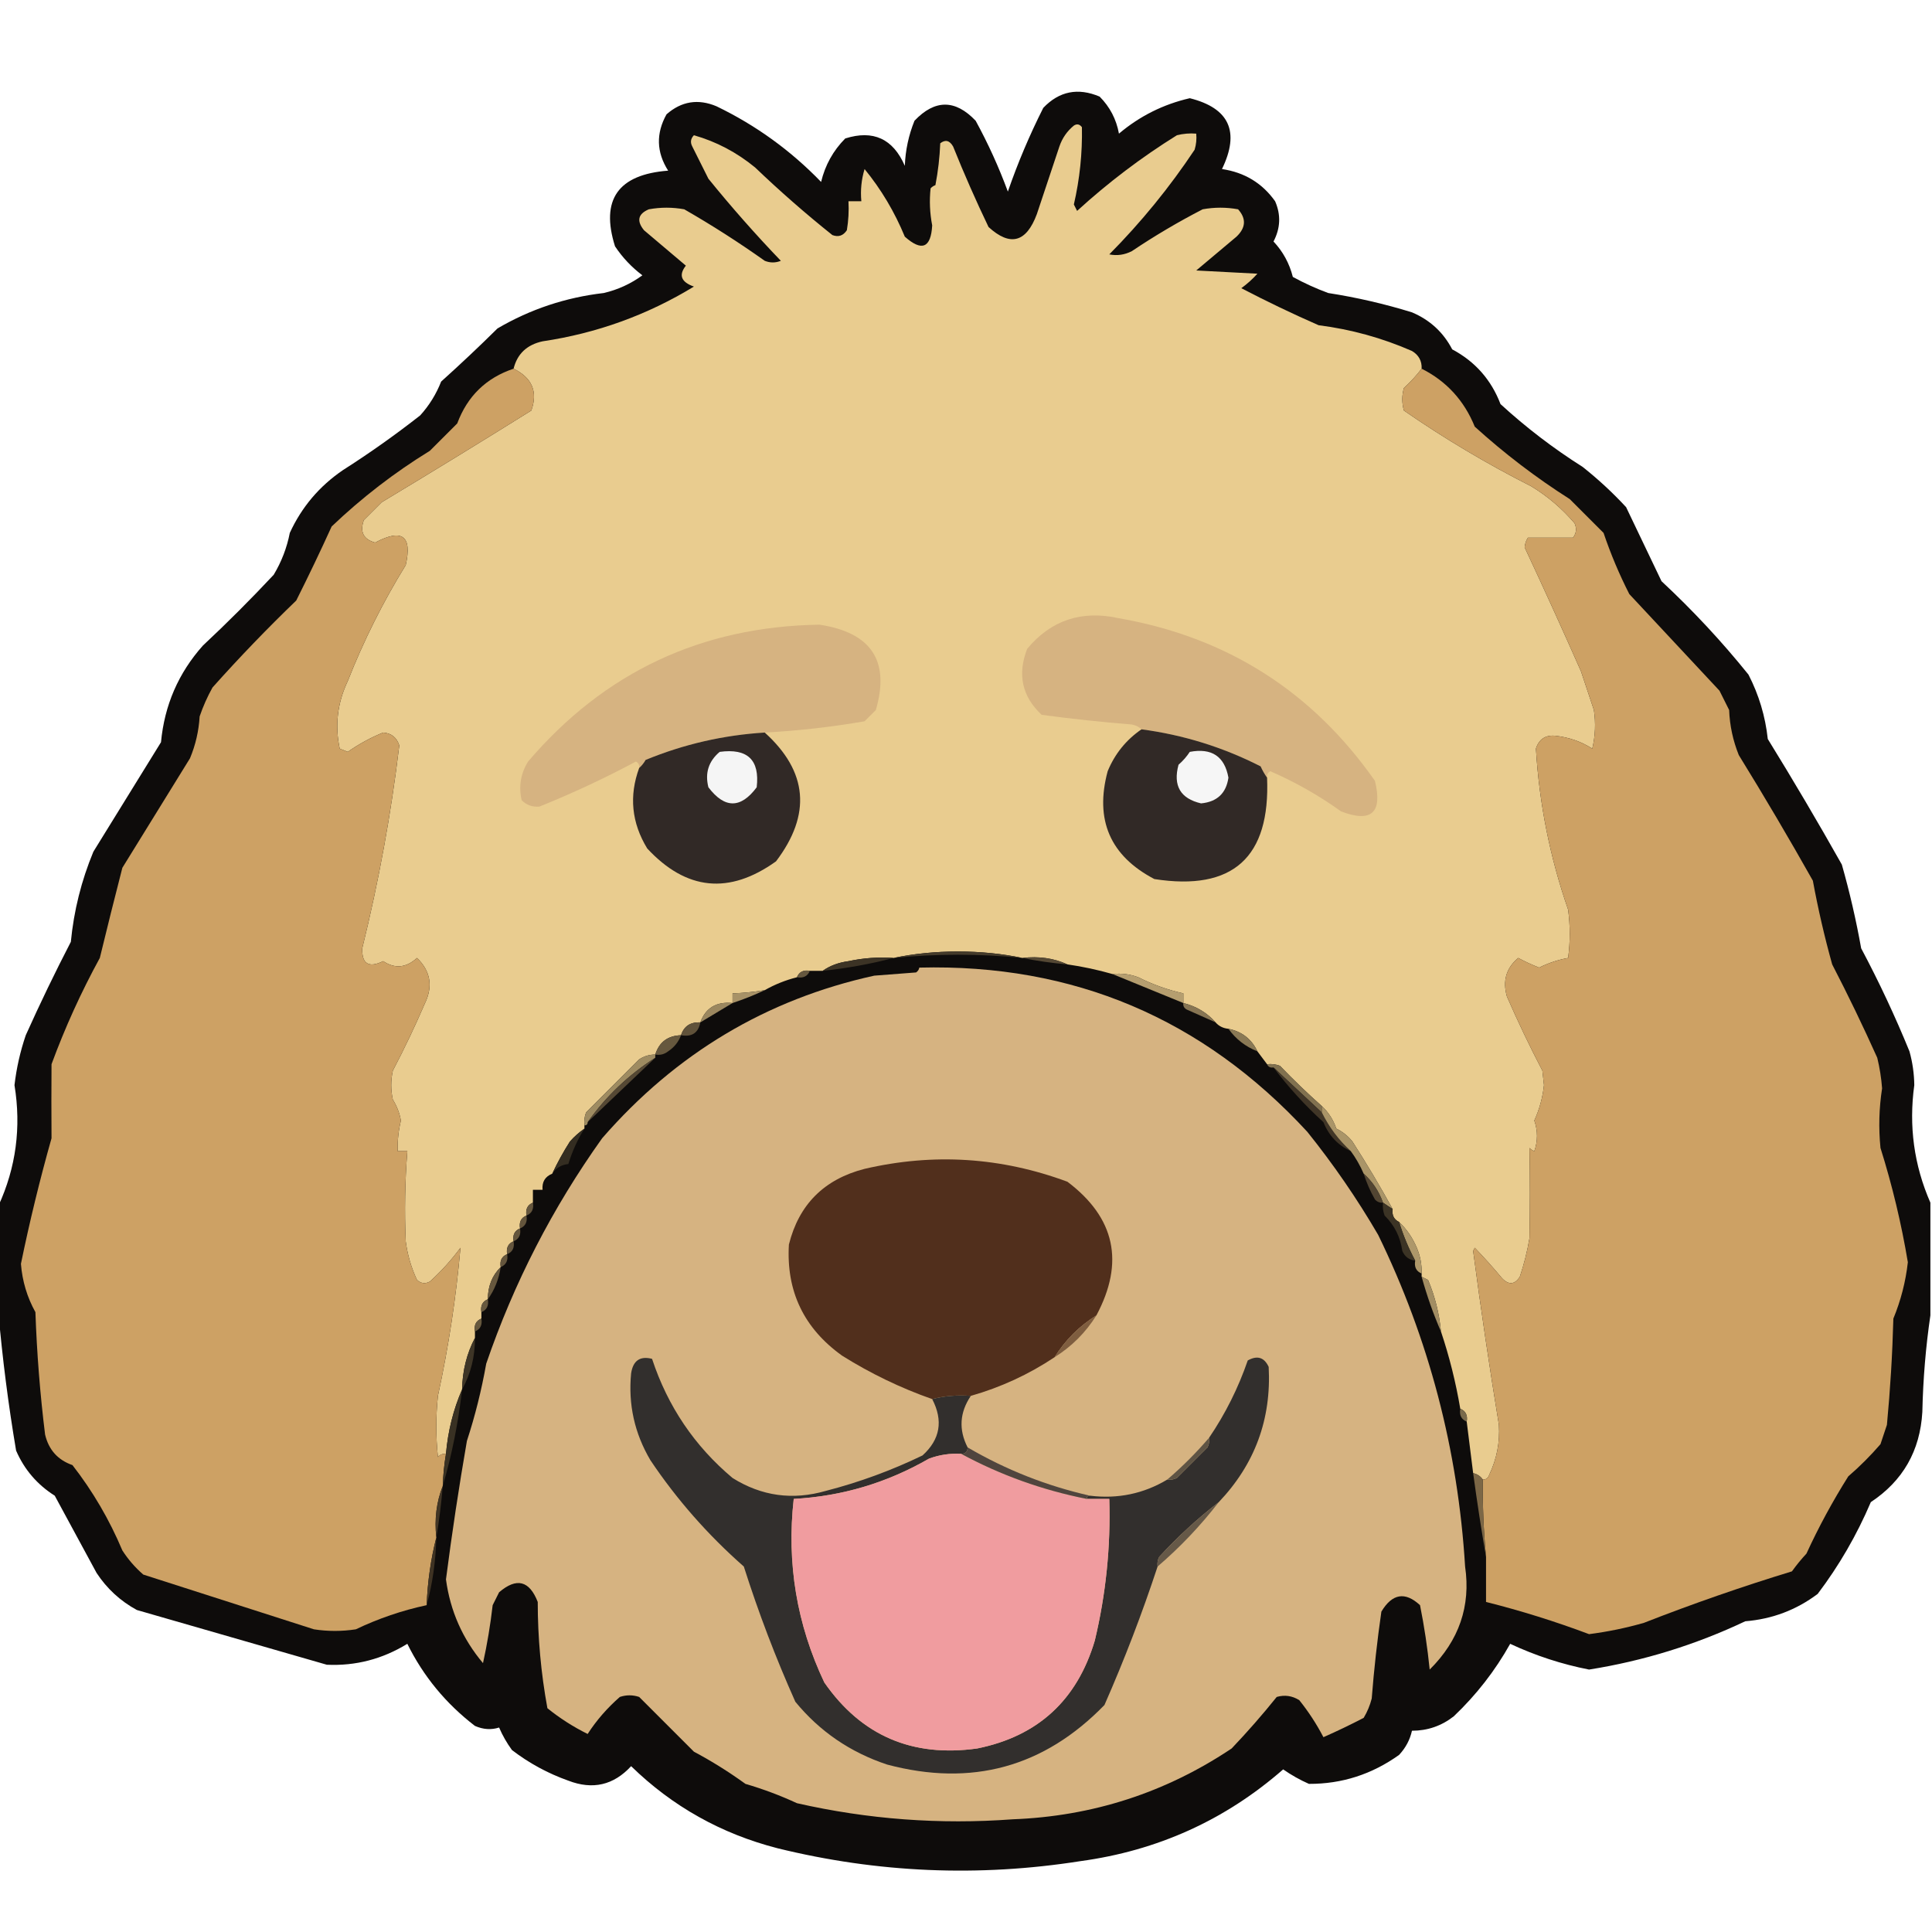 <?xml version="1.0" encoding="UTF-8"?>
<!DOCTYPE svg PUBLIC "-//W3C//DTD SVG 1.1//EN" "http://www.w3.org/Graphics/SVG/1.1/DTD/svg11.dtd">
<svg xmlns="http://www.w3.org/2000/svg" version="1.1" width="600px" height="600px" style="shape-rendering:geometricPrecision; text-rendering:geometricPrecision; image-rendering:optimizeQuality; fill-rule:evenodd; clip-rule:evenodd" xmlns:xlink="http://www.w3.org/1999/xlink">
<g><path style="opacity:0.962" fill="#060403" d="M 599.5,373.5 C 599.5,385.167 599.5,396.833 599.5,408.5C 598.059,418.298 597.225,428.298 597,438.5C 596.307,450.559 590.974,459.892 581,466.5C 576.636,476.736 571.136,486.236 564.5,495C 557.869,499.99 550.369,502.823 542,503.5C 526.557,510.814 510.39,515.814 493.5,518.5C 485.011,516.84 476.844,514.173 469,510.5C 464.338,518.839 458.505,526.339 451.5,533C 447.69,535.992 443.357,537.492 438.5,537.5C 437.874,540.315 436.54,542.815 434.5,545C 426.061,551.036 416.728,554.036 406.5,554C 403.703,552.767 401.037,551.267 398.5,549.5C 380.468,565.246 359.468,574.746 335.5,578C 303.911,582.969 272.578,581.636 241.5,574C 223.986,569.498 208.819,560.998 196,548.5C 190.557,554.413 184.057,555.913 176.5,553C 170.139,550.737 164.306,547.571 159,543.5C 157.414,541.33 156.08,538.996 155,536.5C 152.557,537.285 150.057,537.119 147.5,536C 138.47,529.068 131.47,520.568 126.5,510.5C 118.787,515.241 110.454,517.408 101.5,517C 81.844,511.337 62.178,505.671 42.5,500C 37.381,497.215 33.214,493.382 30,488.5C 25.667,480.5 21.333,472.5 17,464.5C 11.561,461.061 7.561,456.395 5,450.5C 2.569,436.092 0.736,421.759 -0.5,407.5C -0.5,396.5 -0.5,385.5 -0.5,374.5C 4.97,362.615 6.637,350.115 4.5,337C 5.113,331.713 6.28,326.546 8,321.5C 12.41,311.68 17.077,302.014 22,292.5C 22.936,282.82 25.269,273.487 29,264.5C 36,253.167 43,241.833 50,230.5C 51.072,219.029 55.405,209.029 63,200.5C 70.613,193.377 77.946,186.044 85,178.5C 87.427,174.46 89.094,170.126 90,165.5C 93.681,157.483 99.181,150.983 106.5,146C 114.778,140.722 122.778,135.055 130.5,129C 133.293,125.919 135.46,122.419 137,118.5C 143.012,113.098 148.846,107.598 154.5,102C 164.683,96.034 175.683,92.367 187.5,91C 191.889,89.972 195.889,88.138 199.5,85.5C 196.174,83.006 193.34,80.006 191,76.5C 186.439,62.014 191.939,54.181 207.5,53C 203.85,47.265 203.683,41.431 207,35.5C 211.628,31.442 216.795,30.608 222.5,33C 234.731,38.897 245.564,46.731 255,56.5C 256.257,51.272 258.757,46.772 262.5,43C 271.179,40.255 277.345,43.088 281,51.5C 281.189,46.643 282.189,41.976 284,37.5C 290.333,30.833 296.667,30.833 303,37.5C 306.865,44.565 310.198,51.898 313,59.5C 316.082,50.589 319.748,41.922 324,33.5C 328.947,28.315 334.781,27.149 341.5,30C 344.683,33.198 346.683,37.031 347.5,41.5C 353.942,36.06 361.275,32.394 369.5,30.5C 381.788,33.578 385.121,40.911 379.5,52.5C 386.501,53.536 392.001,56.869 396,62.5C 397.832,66.704 397.665,70.871 395.5,75C 398.435,78.123 400.435,81.789 401.5,86C 405.048,87.941 408.714,89.607 412.5,91C 421.313,92.37 429.979,94.37 438.5,97C 444.067,99.358 448.233,103.191 451,108.5C 458.116,112.283 463.116,117.95 466,125.5C 473.931,132.767 482.431,139.267 491.5,145C 496.301,148.799 500.801,152.966 505,157.5C 508.667,165.167 512.333,172.833 516,180.5C 525.734,189.565 534.734,199.231 543,209.5C 546.237,215.778 548.237,222.445 549,229.5C 556.919,242.335 564.585,255.335 572,268.5C 574.433,277.069 576.433,285.736 578,294.5C 583.547,304.926 588.547,315.592 593,326.5C 593.956,329.93 594.456,333.43 594.5,337C 592.751,349.728 594.418,361.894 599.5,373.5 Z"/></g>
<g><path style="opacity:1" fill="#e9cc8f" d="M 441.5,114.5 C 439.901,116.604 438.068,118.604 436,120.5C 435.333,122.833 435.333,125.167 436,127.5C 448.588,136.215 461.755,144.048 475.5,151C 480.588,154.083 485.088,157.917 489,162.5C 489.72,164.112 489.554,165.612 488.5,167C 483.833,167 479.167,167 474.5,167C 473.919,167.893 473.585,168.893 473.5,170C 479.464,182.761 485.297,195.595 491,208.5C 492.333,212.5 493.667,216.5 495,220.5C 495.607,224.537 495.44,228.537 494.5,232.5C 491.075,230.301 487.242,228.968 483,228.5C 479.94,228.225 477.94,229.558 477,232.5C 478.016,249.581 481.35,266.248 487,282.5C 487.667,287.5 487.667,292.5 487,297.5C 483.843,298.079 480.843,299.079 478,300.5C 475.773,299.637 473.607,298.637 471.5,297.5C 467.76,300.633 466.593,304.633 468,309.5C 471.394,317.288 475.061,324.955 479,332.5C 479.167,334 479.333,335.5 479.5,337C 479.089,340.824 478.089,344.49 476.5,348C 477.603,351.194 477.603,354.361 476.5,357.5C 475.914,357.291 475.414,356.957 475,356.5C 475.166,365.827 475.166,375.161 475,384.5C 474.313,388.58 473.313,392.58 472,396.5C 470.412,398.968 468.578,399.134 466.5,397C 463.784,393.739 460.951,390.572 458,387.5C 457.833,387.833 457.667,388.167 457.5,388.5C 459.885,406.529 462.552,424.529 465.5,442.5C 465.838,447.926 464.838,453.093 462.5,458C 462.164,459.03 461.497,459.53 460.5,459.5C 459.778,458.449 458.778,457.782 457.5,457.5C 456.833,452.167 456.167,446.833 455.5,441.5C 455.843,439.517 455.176,438.183 453.5,437.5C 452.11,429.275 450.11,421.275 447.5,413.5C 446.994,407.977 445.66,402.643 443.5,397.5C 442.817,397.137 442.15,396.804 441.5,396.5C 441.5,396.167 441.5,395.833 441.5,395.5C 441.579,392.729 441.079,390.063 440,387.5C 438.657,384.353 436.823,381.686 434.5,379.5C 432.896,378.713 432.229,377.38 432.5,375.5C 428.567,368.352 424.401,361.352 420,354.5C 418.622,352.787 416.955,351.453 415,350.5C 414.062,347.743 412.562,345.41 410.5,343.5C 406.036,339.537 401.702,335.37 397.5,331C 396.207,330.51 394.873,330.343 393.5,330.5C 392.5,329.167 391.5,327.833 390.5,326.5C 388.675,322.676 385.675,320.343 381.5,319.5C 379.847,319.34 378.514,318.674 377.5,317.5C 374.856,314.505 371.523,312.505 367.5,311.5C 367.5,310.5 367.5,309.5 367.5,308.5C 362.673,307.426 358.006,305.76 353.5,303.5C 350.914,302.52 348.247,302.187 345.5,302.5C 340.906,301.185 336.239,300.185 331.5,299.5C 327.285,297.564 322.619,296.897 317.5,297.5C 311.202,296.17 304.535,295.503 297.5,295.5C 290.465,295.503 283.798,296.17 277.5,297.5C 272.786,297.173 268.12,297.507 263.5,298.5C 260.384,298.92 257.717,299.92 255.5,301.5C 254.167,301.5 252.833,301.5 251.5,301.5C 249.517,301.157 248.183,301.824 247.5,303.5C 243.958,304.393 240.624,305.726 237.5,307.5C 234.193,308.051 230.86,308.384 227.5,308.5C 227.5,309.5 227.5,310.5 227.5,311.5C 222.482,310.998 219.148,312.998 217.5,317.5C 214.392,317.375 212.392,318.708 211.5,321.5C 207.373,321.635 204.706,323.635 203.5,327.5C 201.692,327.491 200.025,327.991 198.5,329C 193,334.5 187.5,340 182,345.5C 181.51,346.793 181.343,348.127 181.5,349.5C 181.5,349.833 181.5,350.167 181.5,350.5C 179.871,351.625 178.371,352.959 177,354.5C 174.943,357.721 173.109,361.054 171.5,364.5C 169.273,365.401 168.273,367.067 168.5,369.5C 167.5,369.5 166.5,369.5 165.5,369.5C 165.5,370.833 165.5,372.167 165.5,373.5C 163.824,374.183 163.157,375.517 163.5,377.5C 161.824,378.183 161.157,379.517 161.5,381.5C 159.824,382.183 159.157,383.517 159.5,385.5C 157.824,386.183 157.157,387.517 157.5,389.5C 155.824,390.183 155.157,391.517 155.5,393.5C 152.84,396.113 151.507,399.446 151.5,403.5C 149.824,404.183 149.157,405.517 149.5,407.5C 149.5,408.167 149.5,408.833 149.5,409.5C 147.824,410.183 147.157,411.517 147.5,413.5C 147.5,414.167 147.5,414.833 147.5,415.5C 144.964,420.31 143.63,425.644 143.5,431.5C 140.775,437.801 139.109,444.468 138.5,451.5C 137.504,451.414 136.671,451.748 136,452.5C 135.333,446.167 135.333,439.833 136,433.5C 139.313,418.267 141.646,402.934 143,387.5C 140.203,391.299 137.036,394.799 133.5,398C 132.056,398.781 130.723,398.614 129.5,397.5C 127.714,393.693 126.548,389.693 126,385.5C 125.598,376.16 125.765,366.827 126.5,357.5C 125.5,357.5 124.5,357.5 123.5,357.5C 123.411,354.291 123.744,351.125 124.5,348C 124.091,345.679 123.257,343.513 122,341.5C 121.333,338.5 121.333,335.5 122,332.5C 125.606,325.621 128.939,318.621 132,311.5C 134.507,306.205 133.673,301.538 129.5,297.5C 126.136,300.589 122.636,300.922 119,298.5C 114.507,300.687 112.34,299.353 112.5,294.5C 117.633,273.696 121.467,252.696 124,231.5C 123.204,229.033 121.537,227.7 119,227.5C 115.08,229.098 111.414,231.098 108,233.5C 107.167,233.167 106.333,232.833 105.5,232.5C 103.958,225.266 104.791,218.266 108,211.5C 112.946,198.942 118.946,186.942 126,175.5C 128.048,166.387 124.881,164.053 116.5,168.5C 112.853,167.514 111.686,165.181 113,161.5C 114.833,159.667 116.667,157.833 118.5,156C 134.084,146.625 149.584,137.125 165,127.5C 167.096,121.674 165.262,117.341 159.5,114.5C 160.637,109.894 163.637,107.06 168.5,106C 185.339,103.499 201.005,97.832 215.5,89C 211.524,87.607 210.691,85.44 213,82.5C 208.667,78.833 204.333,75.167 200,71.5C 197.639,68.593 198.139,66.427 201.5,65C 205.167,64.333 208.833,64.333 212.5,65C 221.101,69.939 229.435,75.272 237.5,81C 239.167,81.667 240.833,81.667 242.5,81C 234.628,72.797 227.128,64.297 220,55.5C 218.333,52.167 216.667,48.833 215,45.5C 214.316,44.216 214.483,43.05 215.5,42C 222.444,43.974 228.777,47.307 234.5,52C 242.204,59.373 250.204,66.373 258.5,73C 260.367,73.711 261.867,73.211 263,71.5C 263.498,68.518 263.665,65.518 263.5,62.5C 264.833,62.5 266.167,62.5 267.5,62.5C 267.18,59.102 267.513,55.768 268.5,52.5C 273.659,58.803 277.826,65.803 281,73.5C 286.274,78.187 289.108,77.02 289.5,70C 288.761,66.173 288.594,62.34 289,58.5C 289.414,58.043 289.914,57.709 290.5,57.5C 291.328,53.204 291.828,48.871 292,44.5C 293.587,43.273 294.921,43.606 296,45.5C 299.392,53.951 303.059,62.284 307,70.5C 313.727,76.646 318.727,75.312 322,66.5C 324.33,59.511 326.663,52.511 329,45.5C 329.883,42.898 331.383,40.731 333.5,39C 334.449,38.383 335.282,38.549 336,39.5C 336.157,47.578 335.324,55.578 333.5,63.5C 333.833,64.167 334.167,64.833 334.5,65.5C 344.124,56.707 354.457,48.873 365.5,42C 367.473,41.505 369.473,41.338 371.5,41.5C 371.66,43.199 371.494,44.866 371,46.5C 363.244,58.159 354.41,68.993 344.5,79C 346.913,79.484 349.246,79.15 351.5,78C 358.593,73.236 365.926,68.903 373.5,65C 377.167,64.333 380.833,64.333 384.5,65C 387.082,67.892 386.916,70.725 384,73.5C 379.833,77 375.667,80.5 371.5,84C 377.833,84.333 384.167,84.667 390.5,85C 388.983,86.685 387.316,88.185 385.5,89.5C 393.37,93.601 401.37,97.435 409.5,101C 419.58,102.281 429.247,104.947 438.5,109C 440.607,110.264 441.607,112.097 441.5,114.5 Z"/></g>
<g><path style="opacity:1" fill="#cda164" d="M 159.5,114.5 C 165.262,117.341 167.096,121.674 165,127.5C 149.584,137.125 134.084,146.625 118.5,156C 116.667,157.833 114.833,159.667 113,161.5C 111.686,165.181 112.853,167.514 116.5,168.5C 124.881,164.053 128.048,166.387 126,175.5C 118.946,186.942 112.946,198.942 108,211.5C 104.791,218.266 103.958,225.266 105.5,232.5C 106.333,232.833 107.167,233.167 108,233.5C 111.414,231.098 115.08,229.098 119,227.5C 121.537,227.7 123.204,229.033 124,231.5C 121.467,252.696 117.633,273.696 112.5,294.5C 112.34,299.353 114.507,300.687 119,298.5C 122.636,300.922 126.136,300.589 129.5,297.5C 133.673,301.538 134.507,306.205 132,311.5C 128.939,318.621 125.606,325.621 122,332.5C 121.333,335.5 121.333,338.5 122,341.5C 123.257,343.513 124.091,345.679 124.5,348C 123.744,351.125 123.411,354.291 123.5,357.5C 124.5,357.5 125.5,357.5 126.5,357.5C 125.765,366.827 125.598,376.16 126,385.5C 126.548,389.693 127.714,393.693 129.5,397.5C 130.723,398.614 132.056,398.781 133.5,398C 137.036,394.799 140.203,391.299 143,387.5C 141.646,402.934 139.313,418.267 136,433.5C 135.333,439.833 135.333,446.167 136,452.5C 136.671,451.748 137.504,451.414 138.5,451.5C 137.949,454.807 137.616,458.14 137.5,461.5C 135.554,466.396 134.887,471.729 135.5,477.5C 133.796,484.17 132.796,491.17 132.5,498.5C 124.898,500.131 117.564,502.631 110.5,506C 106.167,506.667 101.833,506.667 97.5,506C 79.767,500.31 62.1,494.644 44.5,489C 41.96,486.795 39.793,484.295 38,481.5C 33.968,471.927 28.802,463.094 22.5,455C 17.948,453.412 15.115,450.245 14,445.5C 12.44,432.881 11.44,420.214 11,407.5C 8.425,402.874 6.925,397.874 6.5,392.5C 9.194,379.39 12.361,366.39 16,353.5C 15.945,345.836 15.945,338.169 16,330.5C 20.195,319.112 25.195,308.112 31,297.5C 33.273,288.133 35.606,278.799 38,269.5C 45,258.167 52,246.833 59,235.5C 60.737,231.339 61.737,227.005 62,222.5C 63.059,219.382 64.392,216.382 66,213.5C 74.303,204.196 82.969,195.196 92,186.5C 95.816,178.903 99.482,171.236 103,163.5C 112.355,154.577 122.521,146.744 133.5,140C 136.333,137.167 139.167,134.333 142,131.5C 145.157,123.018 150.991,117.351 159.5,114.5 Z"/></g>
<g><path style="opacity:1" fill="#cda164" d="M 441.5,114.5 C 449.202,118.373 454.702,124.373 458,132.5C 467.204,140.849 477.037,148.349 487.5,155C 491,158.5 494.5,162 498,165.5C 500.217,172.054 502.884,178.388 506,184.5C 515.333,194.5 524.667,204.5 534,214.5C 535,216.5 536,218.5 537,220.5C 537.189,225.346 538.189,230.012 540,234.5C 547.919,247.335 555.585,260.335 563,273.5C 564.609,282.246 566.609,290.912 569,299.5C 573.939,309.045 578.606,318.711 583,328.5C 583.759,331.626 584.259,334.793 584.5,338C 583.549,344.151 583.382,350.317 584,356.5C 587.661,368.148 590.495,379.981 592.5,392C 591.822,398.037 590.322,403.87 588,409.5C 587.709,420.525 587.042,431.525 586,442.5C 585.333,444.5 584.667,446.5 584,448.5C 580.946,452.044 577.613,455.377 574,458.5C 569.144,466.212 564.81,474.212 561,482.5C 559.38,484.241 557.88,486.075 556.5,488C 541.034,492.722 525.701,498.055 510.5,504C 504.922,505.596 499.256,506.763 493.5,507.5C 483.036,503.568 472.37,500.235 461.5,497.5C 461.5,492.833 461.5,488.167 461.5,483.5C 460.737,475.441 460.403,467.441 460.5,459.5C 461.497,459.53 462.164,459.03 462.5,458C 464.838,453.093 465.838,447.926 465.5,442.5C 462.552,424.529 459.885,406.529 457.5,388.5C 457.667,388.167 457.833,387.833 458,387.5C 460.951,390.572 463.784,393.739 466.5,397C 468.578,399.134 470.412,398.968 472,396.5C 473.313,392.58 474.313,388.58 475,384.5C 475.166,375.161 475.166,365.827 475,356.5C 475.414,356.957 475.914,357.291 476.5,357.5C 477.603,354.361 477.603,351.194 476.5,348C 478.089,344.49 479.089,340.824 479.5,337C 479.333,335.5 479.167,334 479,332.5C 475.061,324.955 471.394,317.288 468,309.5C 466.593,304.633 467.76,300.633 471.5,297.5C 473.607,298.637 475.773,299.637 478,300.5C 480.843,299.079 483.843,298.079 487,297.5C 487.667,292.5 487.667,287.5 487,282.5C 481.35,266.248 478.016,249.581 477,232.5C 477.94,229.558 479.94,228.225 483,228.5C 487.242,228.968 491.075,230.301 494.5,232.5C 495.44,228.537 495.607,224.537 495,220.5C 493.667,216.5 492.333,212.5 491,208.5C 485.297,195.595 479.464,182.761 473.5,170C 473.585,168.893 473.919,167.893 474.5,167C 479.167,167 483.833,167 488.5,167C 489.554,165.612 489.72,164.112 489,162.5C 485.088,157.917 480.588,154.083 475.5,151C 461.755,144.048 448.588,136.215 436,127.5C 435.333,125.167 435.333,122.833 436,120.5C 438.068,118.604 439.901,116.604 441.5,114.5 Z"/></g>
<g><path style="opacity:1" fill="#d6b381" d="M 393.5,241.5 C 392.751,240.469 392.085,239.302 391.5,238C 379.806,232.046 367.472,228.213 354.5,226.5C 353.737,225.732 352.737,225.232 351.5,225C 342.114,224.248 332.78,223.248 323.5,222C 317.402,216.296 315.902,209.462 319,201.5C 326.4,192.596 335.9,189.429 347.5,192C 381.021,197.868 407.521,214.701 427,242.5C 429.419,252.419 425.919,255.585 416.5,252C 409.622,247.06 402.289,242.894 394.5,239.5C 393.702,239.957 393.369,240.624 393.5,241.5 Z"/></g>
<g><path style="opacity:1" fill="#d6b381" d="M 237.5,227.5 C 224.705,228.282 212.371,231.115 200.5,236C 199.934,236.995 199.267,237.828 198.5,238.5C 198.631,237.624 198.298,236.957 197.5,236.5C 187.67,241.751 177.67,246.418 167.5,250.5C 165.307,250.674 163.473,250.007 162,248.5C 161.035,244.218 161.702,240.218 164,236.5C 187.725,208.722 217.892,194.555 254.5,194C 270.612,196.442 276.446,205.276 272,220.5C 270.833,221.667 269.667,222.833 268.5,224C 258.105,225.795 247.772,226.962 237.5,227.5 Z"/></g>
<g><path style="opacity:1" fill="#312926" d="M 354.5,226.5 C 367.472,228.213 379.806,232.046 391.5,238C 392.085,239.302 392.751,240.469 393.5,241.5C 394.54,266.299 382.873,276.799 358.5,273C 344.76,265.802 339.927,254.636 344,239.5C 346.227,234.11 349.727,229.776 354.5,226.5 Z"/></g>
<g><path style="opacity:1" fill="#312926" d="M 237.5,227.5 C 250.875,239.6 252.042,252.933 241,267.5C 226.471,277.901 213.137,276.567 201,263.5C 196.142,255.532 195.309,247.198 198.5,238.5C 199.267,237.828 199.934,236.995 200.5,236C 212.371,231.115 224.705,228.282 237.5,227.5 Z"/></g>
<g><path style="opacity:1" fill="#f5f5f5" d="M 223.5,233.5 C 232.158,232.327 235.992,235.994 235,244.5C 230.049,251.154 225.049,251.154 220,244.5C 218.882,240.077 220.049,236.41 223.5,233.5 Z"/></g>
<g><path style="opacity:1" fill="#f6f6f6" d="M 369.5,233.5 C 376.304,232.221 380.304,234.888 381.5,241.5C 380.81,246.355 377.977,249.021 373,249.5C 366.582,248.008 364.249,244.008 366,237.5C 367.376,236.295 368.542,234.962 369.5,233.5 Z"/></g>
<g><path style="opacity:1" fill="#443a2a" d="M 317.5,297.5 C 304.167,296.167 290.833,296.167 277.5,297.5C 283.798,296.17 290.465,295.503 297.5,295.5C 304.535,295.503 311.202,296.17 317.5,297.5 Z"/></g>
<g><path style="opacity:1" fill="#554834" d="M 317.5,297.5 C 322.619,296.897 327.285,297.564 331.5,299.5C 326.662,299.089 321.995,298.422 317.5,297.5 Z"/></g>
<g><path style="opacity:1" fill="#3c3325" d="M 277.5,297.5 C 270.392,299.371 263.059,300.704 255.5,301.5C 257.717,299.92 260.384,298.92 263.5,298.5C 268.12,297.507 272.786,297.173 277.5,297.5 Z"/></g>
<g><path style="opacity:1" fill="#d6b381" d="M 285.5,300.5 C 333.348,299.285 373.515,316.285 406,351.5C 414.144,361.638 421.477,372.305 428,383.5C 443.789,415.92 452.789,450.253 455,486.5C 456.796,498.775 453.129,509.441 444,518.5C 443.327,511.778 442.327,505.112 441,498.5C 436.374,494.221 432.374,494.887 429,500.5C 427.711,509.419 426.711,518.419 426,527.5C 425.457,529.631 424.624,531.631 423.5,533.5C 419.379,535.644 415.212,537.644 411,539.5C 408.873,535.411 406.373,531.577 403.5,528C 401.305,526.627 398.971,526.294 396.5,527C 392.069,532.521 387.402,537.854 382.5,543C 361.987,556.726 339.32,564.059 314.5,565C 291.88,566.679 269.547,565.013 247.5,560C 242.355,557.617 237.022,555.617 231.5,554C 226.395,550.299 221.062,546.965 215.5,544C 209.833,538.333 204.167,532.667 198.5,527C 196.5,526.333 194.5,526.333 192.5,527C 188.56,530.445 185.227,534.279 182.5,538.5C 178.036,536.291 173.869,533.624 170,530.5C 168.004,519.602 167.004,508.602 167,497.5C 164.413,490.847 160.413,489.847 155,494.5C 154.333,495.833 153.667,497.167 153,498.5C 152.297,504.643 151.297,510.643 150,516.5C 143.656,508.964 139.822,500.297 138.5,490.5C 140.355,476.133 142.522,461.8 145,447.5C 147.549,439.704 149.549,431.704 151,423.5C 159.579,398.445 171.579,375.112 187,353.5C 209.873,327.19 238.039,310.356 271.5,303C 275.833,302.667 280.167,302.333 284.5,302C 285.056,301.617 285.389,301.117 285.5,300.5 Z"/></g>
<g><path style="opacity:1" fill="#66583f" d="M 251.5,301.5 C 250.817,303.176 249.483,303.843 247.5,303.5C 248.183,301.824 249.517,301.157 251.5,301.5 Z"/></g>
<g><path style="opacity:1" fill="#b59e6f" d="M 345.5,302.5 C 348.247,302.187 350.914,302.52 353.5,303.5C 358.006,305.76 362.673,307.426 367.5,308.5C 367.5,309.5 367.5,310.5 367.5,311.5C 360.096,308.481 352.762,305.481 345.5,302.5 Z"/></g>
<g><path style="opacity:1" fill="#a89267" d="M 237.5,307.5 C 234.317,309.01 230.984,310.343 227.5,311.5C 227.5,310.5 227.5,309.5 227.5,308.5C 230.86,308.384 234.193,308.051 237.5,307.5 Z"/></g>
<g><path style="opacity:1" fill="#9b875f" d="M 227.5,311.5 C 224.235,313.472 220.902,315.472 217.5,317.5C 219.148,312.998 222.482,310.998 227.5,311.5 Z"/></g>
<g><path style="opacity:1" fill="#877553" d="M 367.5,311.5 C 371.523,312.505 374.856,314.505 377.5,317.5C 374.517,316.197 371.517,314.864 368.5,313.5C 367.702,313.043 367.369,312.376 367.5,311.5 Z"/></g>
<g><path style="opacity:1" fill="#60523a" d="M 217.5,317.5 C 216.878,320.776 214.878,322.109 211.5,321.5C 212.392,318.708 214.392,317.375 217.5,317.5 Z"/></g>
<g><path style="opacity:1" fill="#8a7955" d="M 381.5,319.5 C 385.675,320.343 388.675,322.676 390.5,326.5C 386.799,325.048 383.799,322.715 381.5,319.5 Z"/></g>
<g><path style="opacity:1" fill="#66583e" d="M 211.5,321.5 C 210.737,323.567 209.404,325.234 207.5,326.5C 206.311,327.429 204.978,327.762 203.5,327.5C 204.706,323.635 207.373,321.635 211.5,321.5 Z"/></g>
<g><path style="opacity:1" fill="#81714f" d="M 393.5,330.5 C 394.873,330.343 396.207,330.51 397.5,331C 401.702,335.37 406.036,339.537 410.5,343.5C 410.5,344.167 410.5,344.833 410.5,345.5C 405.5,340.833 400.5,336.167 395.5,331.5C 394.508,331.672 393.842,331.338 393.5,330.5 Z"/></g>
<g><path style="opacity:1" fill="#9e8b61" d="M 203.5,327.5 C 203.5,327.833 203.5,328.167 203.5,328.5C 195.21,333.79 188.21,340.456 182.5,348.5C 182.5,349.167 182.167,349.5 181.5,349.5C 181.343,348.127 181.51,346.793 182,345.5C 187.5,340 193,334.5 198.5,329C 200.025,327.991 201.692,327.491 203.5,327.5 Z"/></g>
<g><path style="opacity:1" fill="#413627" d="M 395.5,331.5 C 400.5,336.167 405.5,340.833 410.5,345.5C 412.765,350.092 415.765,354.092 419.5,357.5C 415.517,355.682 412.684,352.682 411,348.5C 405.236,343.242 400.069,337.576 395.5,331.5 Z"/></g>
<g><path style="opacity:1" fill="#554834" d="M 203.5,328.5 C 196.526,335.139 189.526,341.806 182.5,348.5C 188.21,340.456 195.21,333.79 203.5,328.5 Z"/></g>
<g><path style="opacity:1" fill="#aa9568" d="M 410.5,343.5 C 412.562,345.41 414.062,347.743 415,350.5C 416.955,351.453 418.622,352.787 420,354.5C 424.401,361.352 428.567,368.352 432.5,375.5C 431.5,374.833 430.5,374.167 429.5,373.5C 428.231,369.946 426.231,366.946 423.5,364.5C 422.404,361.968 421.071,359.635 419.5,357.5C 415.765,354.092 412.765,350.092 410.5,345.5C 410.5,344.833 410.5,344.167 410.5,343.5 Z"/></g>
<g><path style="opacity:1" fill="#342d21" d="M 181.5,350.5 C 179.392,353.856 177.726,357.523 176.5,361.5C 174.336,361.721 172.67,362.721 171.5,364.5C 173.109,361.054 174.943,357.721 177,354.5C 178.371,352.959 179.871,351.625 181.5,350.5 Z"/></g>
<g><path style="opacity:1" fill="#512f1c" d="M 340.5,408.5 C 335.167,411.833 330.833,416.167 327.5,421.5C 319.484,426.842 310.817,430.842 301.5,433.5C 297.298,433.183 293.298,433.517 289.5,434.5C 279.699,431.061 270.365,426.561 261.5,421C 249.637,412.49 244.137,400.99 245,386.5C 248.105,374.062 255.938,366.229 268.5,363C 289.9,358.029 310.9,359.362 331.5,367C 346.302,378.17 349.302,392.003 340.5,408.5 Z"/></g>
<g><path style="opacity:1" fill="#524532" d="M 423.5,364.5 C 426.231,366.946 428.231,369.946 429.5,373.5C 428.504,373.586 427.671,373.252 427,372.5C 425.519,369.89 424.352,367.223 423.5,364.5 Z"/></g>
<g><path style="opacity:1" fill="#65563d" d="M 165.5,373.5 C 165.843,375.483 165.176,376.817 163.5,377.5C 163.157,375.517 163.824,374.183 165.5,373.5 Z"/></g>
<g><path style="opacity:1" fill="#64553c" d="M 163.5,377.5 C 163.843,379.483 163.176,380.817 161.5,381.5C 161.157,379.517 161.824,378.183 163.5,377.5 Z"/></g>
<g><path style="opacity:1" fill="#64553c" d="M 161.5,381.5 C 161.843,383.483 161.176,384.817 159.5,385.5C 159.157,383.517 159.824,382.183 161.5,381.5 Z"/></g>
<g><path style="opacity:1" fill="#ae986a" d="M 434.5,379.5 C 436.823,381.686 438.657,384.353 440,387.5C 441.079,390.063 441.579,392.729 441.5,395.5C 439.824,394.817 439.157,393.483 439.5,391.5C 437.441,387.655 435.775,383.655 434.5,379.5 Z"/></g>
<g><path style="opacity:1" fill="#64553d" d="M 159.5,385.5 C 159.843,387.483 159.176,388.817 157.5,389.5C 157.157,387.517 157.824,386.183 159.5,385.5 Z"/></g>
<g><path style="opacity:1" fill="#3c3425" d="M 429.5,373.5 C 430.5,374.167 431.5,374.833 432.5,375.5C 432.229,377.38 432.896,378.713 434.5,379.5C 435.775,383.655 437.441,387.655 439.5,391.5C 437.616,391.288 436.283,390.288 435.5,388.5C 434.896,384.169 433.063,380.503 430,377.5C 429.51,376.207 429.343,374.873 429.5,373.5 Z"/></g>
<g><path style="opacity:1" fill="#65563d" d="M 157.5,389.5 C 157.843,391.483 157.176,392.817 155.5,393.5C 155.157,391.517 155.824,390.183 157.5,389.5 Z"/></g>
<g><path style="opacity:1" fill="#a28d63" d="M 441.5,396.5 C 442.15,396.804 442.817,397.137 443.5,397.5C 445.66,402.643 446.994,407.977 447.5,413.5C 445.167,408.18 443.167,402.513 441.5,396.5 Z"/></g>
<g><path style="opacity:1" fill="#67583e" d="M 155.5,393.5 C 154.908,397.306 153.575,400.639 151.5,403.5C 151.507,399.446 152.84,396.113 155.5,393.5 Z"/></g>
<g><path style="opacity:1" fill="#67593f" d="M 151.5,403.5 C 151.843,405.483 151.176,406.817 149.5,407.5C 149.157,405.517 149.824,404.183 151.5,403.5 Z"/></g>
<g><path style="opacity:1" fill="#66583e" d="M 149.5,409.5 C 149.843,411.483 149.176,412.817 147.5,413.5C 147.157,411.517 147.824,410.183 149.5,409.5 Z"/></g>
<g><path style="opacity:1" fill="#7f5e40" d="M 340.5,408.5 C 337.167,413.833 332.833,418.167 327.5,421.5C 330.833,416.167 335.167,411.833 340.5,408.5 Z"/></g>
<g><path style="opacity:1" fill="#322f2d" d="M 289.5,434.5 C 293.298,433.517 297.298,433.183 301.5,433.5C 298.02,438.664 297.686,443.997 300.5,449.5C 300.5,450.833 299.833,451.5 298.5,451.5C 295.059,451.301 291.726,451.801 288.5,453C 275.461,460.514 261.461,464.681 246.5,465.5C 244.271,485.462 247.438,504.462 256,522.5C 267.468,539.003 283.301,545.836 303.5,543C 322.315,539.189 334.482,528.022 340,509.5C 343.451,495.042 344.951,480.376 344.5,465.5C 342.167,465.5 339.833,465.5 337.5,465.5C 337.5,464.833 337.833,464.5 338.5,464.5C 347.147,465.562 355.147,463.896 362.5,459.5C 363.552,459.649 364.552,459.483 365.5,459C 368.667,455.833 371.833,452.667 375,449.5C 375.483,448.552 375.649,447.552 375.5,446.5C 380.541,439.084 384.541,431.084 387.5,422.5C 390.454,420.853 392.62,421.519 394,424.5C 394.866,440.736 389.699,454.736 378.5,466.5C 371.924,471.57 365.757,477.237 360,483.5C 359.517,484.448 359.351,485.448 359.5,486.5C 354.695,501.079 349.195,515.412 343,529.5C 324.244,548.817 301.744,554.983 275.5,548C 264.053,544.198 254.553,537.698 247,528.5C 240.878,514.801 235.545,500.801 231,486.5C 219.844,476.686 210.177,465.686 202,453.5C 197.061,445.134 195.061,436.134 196,426.5C 196.608,422.539 198.774,421.039 202.5,422C 207.37,436.761 215.703,449.094 227.5,459C 236.502,464.645 246.169,465.978 256.5,463C 266.873,460.32 276.873,456.654 286.5,452C 291.985,447.032 292.985,441.199 289.5,434.5 Z"/></g>
<g><path style="opacity:1" fill="#3e3526" d="M 147.5,415.5 C 147.538,421.313 146.205,426.646 143.5,431.5C 143.63,425.644 144.964,420.31 147.5,415.5 Z"/></g>
<g><path style="opacity:1" fill="#7a6a4b" d="M 453.5,437.5 C 455.176,438.183 455.843,439.517 455.5,441.5C 453.824,440.817 453.157,439.483 453.5,437.5 Z"/></g>
<g><path style="opacity:1" fill="#393123" d="M 143.5,431.5 C 142.343,441.802 140.343,451.802 137.5,461.5C 137.616,458.14 137.949,454.807 138.5,451.5C 139.109,444.468 140.775,437.801 143.5,431.5 Z"/></g>
<g><path style="opacity:1" fill="#f09c9f" d="M 298.5,451.5 C 310.724,458.102 323.724,462.769 337.5,465.5C 339.833,465.5 342.167,465.5 344.5,465.5C 344.951,480.376 343.451,495.042 340,509.5C 334.482,528.022 322.315,539.189 303.5,543C 283.301,545.836 267.468,539.003 256,522.5C 247.438,504.462 244.271,485.462 246.5,465.5C 261.461,464.681 275.461,460.514 288.5,453C 291.726,451.801 295.059,451.301 298.5,451.5 Z"/></g>
<g><path style="opacity:1" fill="#5f5444" d="M 375.5,446.5 C 375.649,447.552 375.483,448.552 375,449.5C 371.833,452.667 368.667,455.833 365.5,459C 364.552,459.483 363.552,459.649 362.5,459.5C 367.167,455.5 371.5,451.167 375.5,446.5 Z"/></g>
<g><path style="opacity:1" fill="#7c6746" d="M 457.5,457.5 C 458.778,457.782 459.778,458.449 460.5,459.5C 460.403,467.441 460.737,475.441 461.5,483.5C 460.036,475.026 458.703,466.359 457.5,457.5 Z"/></g>
<g><path style="opacity:1" fill="#50453e" d="M 300.5,449.5 C 312.416,456.471 325.083,461.471 338.5,464.5C 337.833,464.5 337.5,464.833 337.5,465.5C 323.724,462.769 310.724,458.102 298.5,451.5C 299.833,451.5 300.5,450.833 300.5,449.5 Z"/></g>
<g><path style="opacity:1" fill="#413525" d="M 137.5,461.5 C 137.048,466.998 136.381,472.331 135.5,477.5C 134.887,471.729 135.554,466.396 137.5,461.5 Z"/></g>
<g><path style="opacity:1" fill="#665948" d="M 378.5,466.5 C 372.814,473.851 366.48,480.518 359.5,486.5C 359.351,485.448 359.517,484.448 360,483.5C 365.757,477.237 371.924,471.57 378.5,466.5 Z"/></g>
<g><path style="opacity:1" fill="#3f3323" d="M 135.5,477.5 C 135.323,484.892 134.323,491.892 132.5,498.5C 132.796,491.17 133.796,484.17 135.5,477.5 Z"/></g>
</svg>
